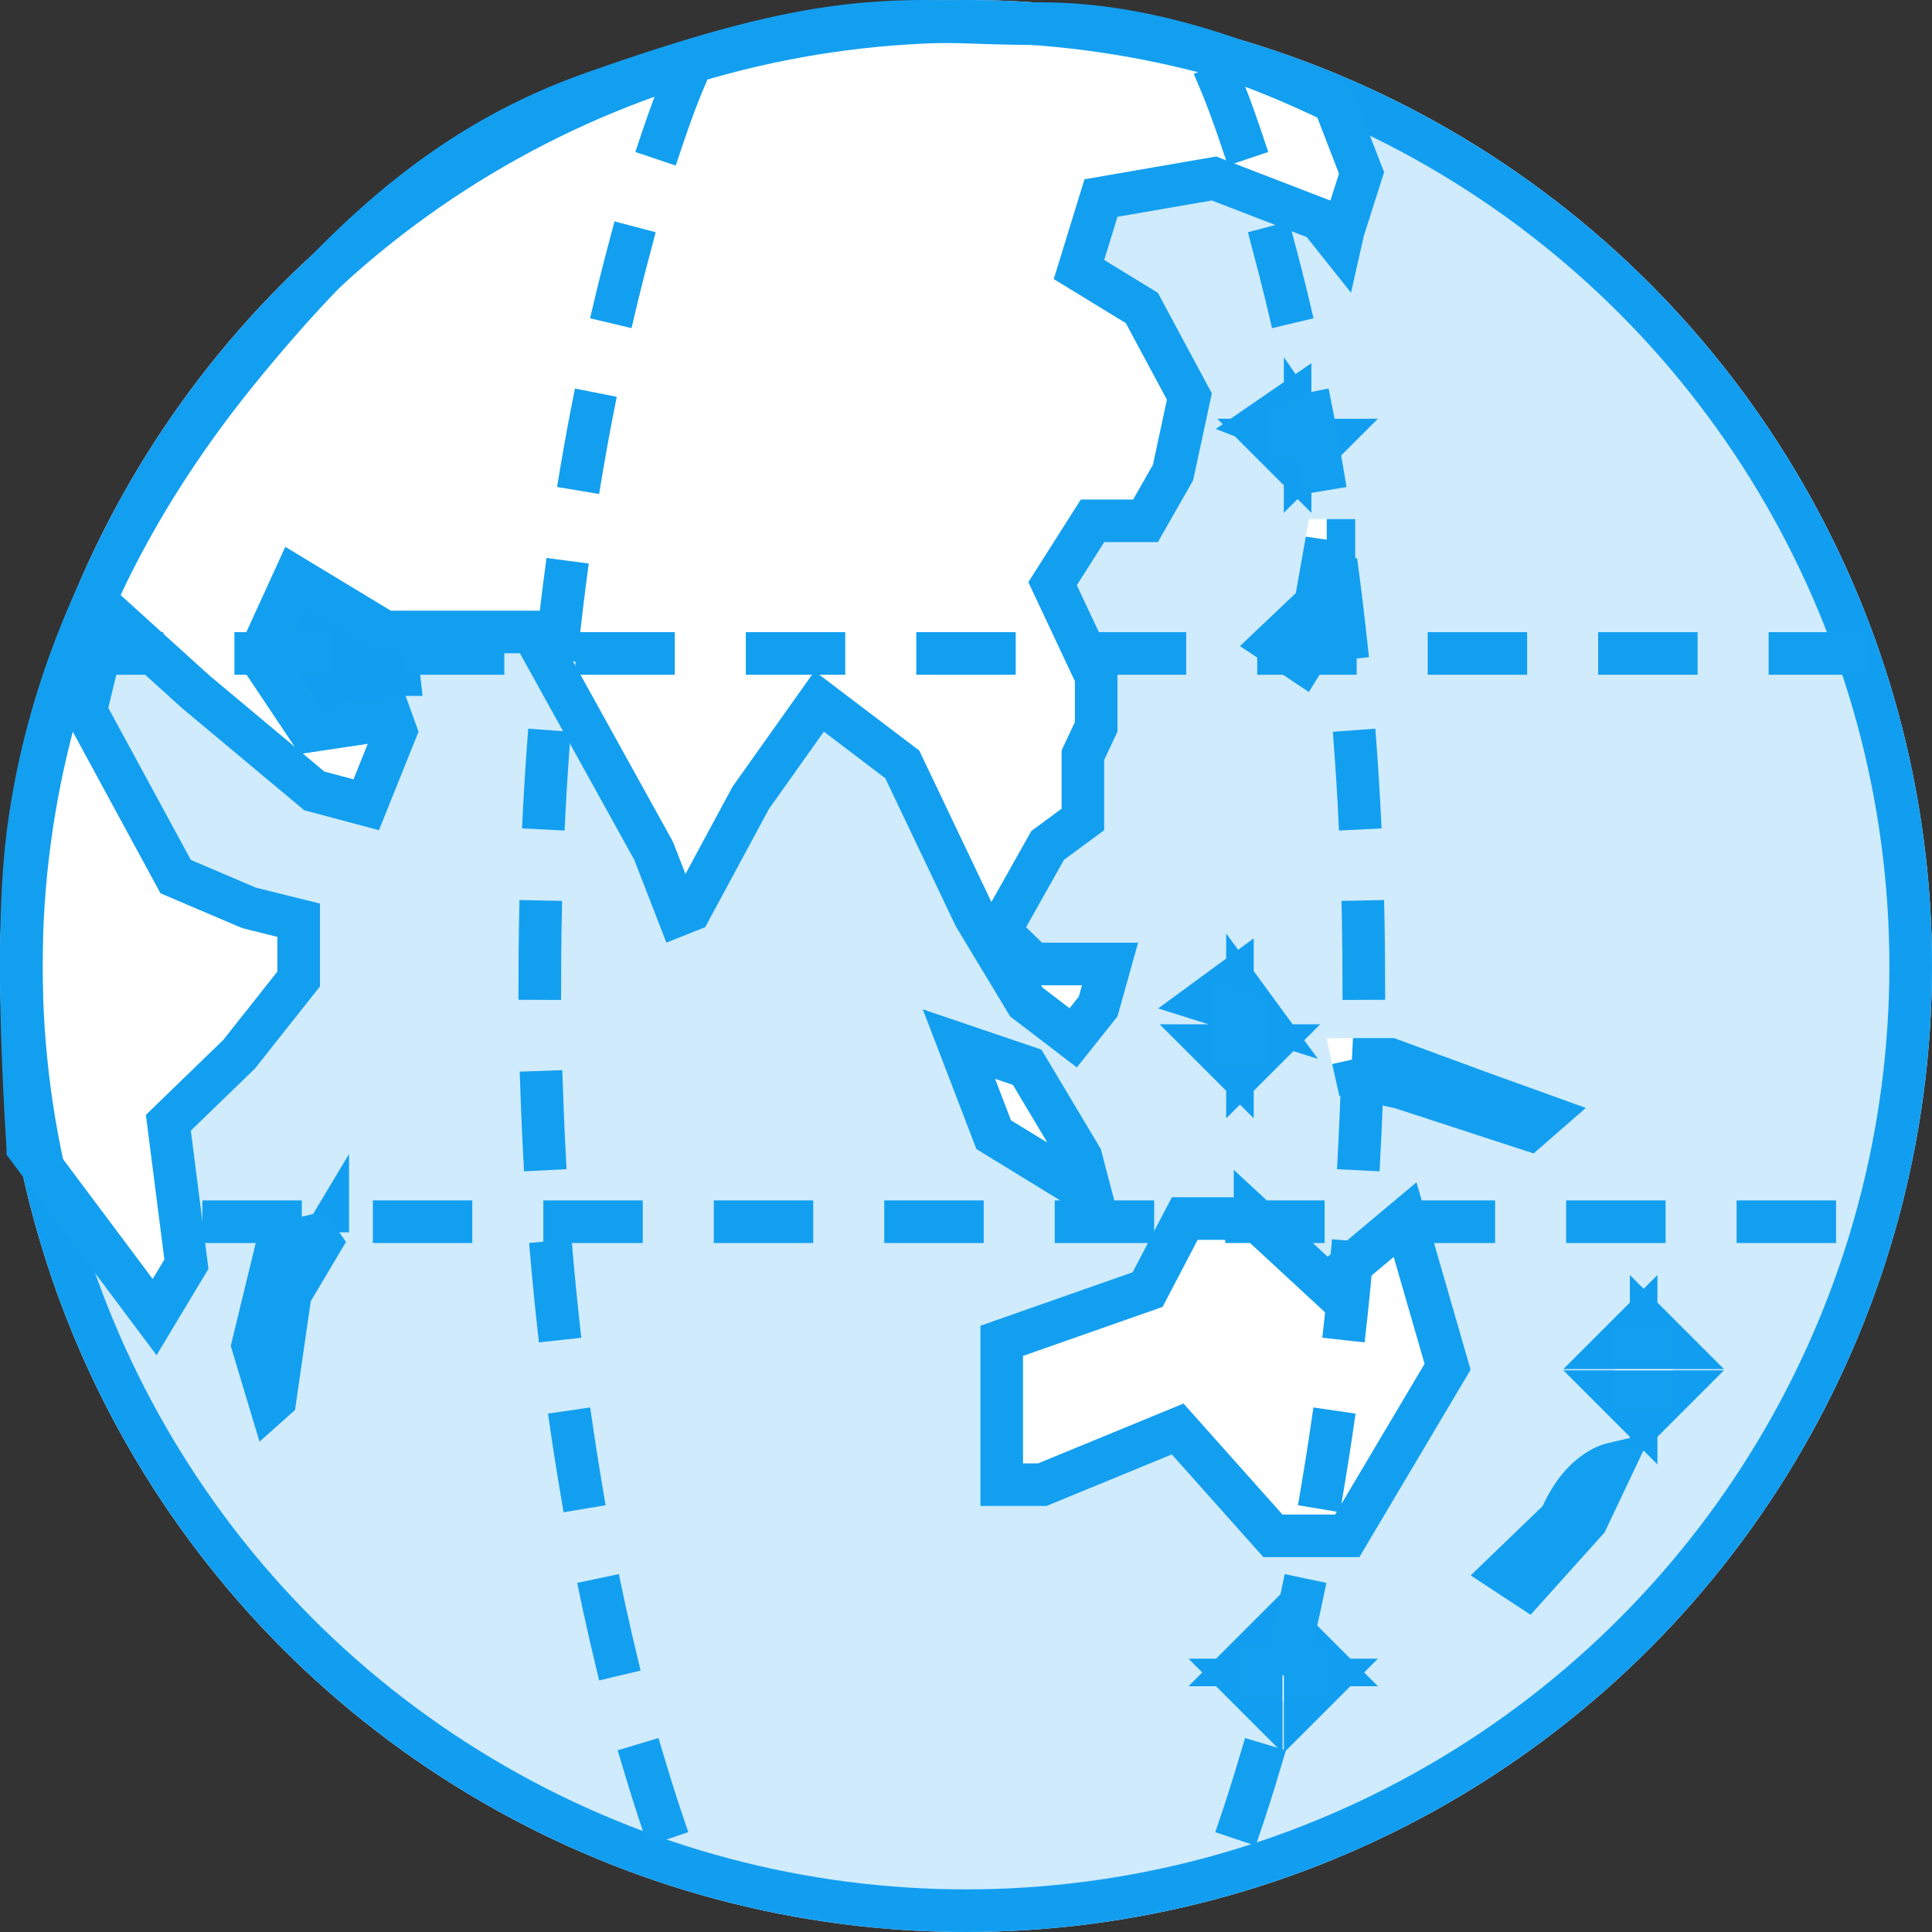 <svg width="68" height="68" xmlns="http://www.w3.org/2000/svg" xmlns:xlink="http://www.w3.org/1999/xlink"><rect width="100%" height="100%" fill="#333333" stroke="none"/><defs><circle id="a" cx="34" cy="34" r="34"/></defs><g fill="none" fill-rule="evenodd"><use fill="#FFF" xlink:href="#a"/><circle stroke="#139FF0" stroke-width="1.5" cx="34" cy="34" r="33.25"/><g stroke="#139FF0" stroke-width="1.5"><path d="M43.907 35.7l.523.165-.523-.715v.55zm0 1.102v.75l.75-.75h-.75zm-.53 0h-.75l.75.75v-.75zm0-1.27v-1.025l-.976.716.976.308zm.796 7.357h-2.474l-1.307 2.5-5.135 1.803v5.064h1.43l4.763-1.96 3.352 3.76h2.617l3.532-5.95-1.496-5.18-2.75 2.305-2.532-2.342zM33.75 36.747l1.224 3.19 3.412 2.092-.338-1.292-1.894-3.173-2.404-.817zm19.208 18.591l.787.517 2.102-2.339.948-2.002a1.598 1.598 0 0 0-.448.178c-.548.304-1.006.84-1.371 1.63l-.06.129-1.958 1.887z"/><path d="M.978 40.391l4.464 5.967 1.12-1.864-.636-4.976.268-.26 2.222-2.152 2.096-2.647v-2.072l-1.688-.418-.114-.039-2.527-1.077-3.166-5.833.824-3.431.937.849 2.099 1.901 4.183 3.497 1.83.489 1.04-2.586-.159-.44-2.868.428-1.78-2.664 1.251-2.739 3.173 1.92h5.194l4.24 7.658.043.092.856 2.208.41-.163 2.132-3.955 2.412-3.397 2.923 2.218.078.164 2.467 5.179 1.82 3.018 1.651 1.263.878-1.102.419-1.499h-2.695l-1.197-1.156 1.696-3.015 1.241-.915v-2.264l.467-.993v-1.777l-1.534-3.264 1.405-2.212h1.865l.968-1.697.577-2.678-1.674-3.118-2.212-1.353.774-2.515 3.98-.688 3.719 1.435.714.896.112-.497.646-2.03-.964-2.496C43.148 1.749 39.721.834 36.678.834a64.44 64.44 0 0 1-2.212-.042A78.2 78.2 0 0 0 32.99.754c-3.461-.05-6.377.49-12.12 2.518-4.857 1.716-8.412 4.788-12.387 9.65-3.887 4.752-6.71 10.294-7.496 16.394C.675 31.744.67 35.44.978 40.39zm13.056-16.647h-.906l-2.09-1.265-.203.446.787 1.178 2.412-.36zm33.587 13.543l.145.652 1.536.344 4.505 1.47.557-.485-2.366-.854-3.062-1.127H47.62zm-.924-18.268l-.395 2.23-1.463 1.388 1 .667 1.112-1.789V19.02h-.254z"/><path d="M45.896 15.489l.04.015v.735l.75-.75h-.406l-.343-.5v.5h-.04zm-.49 0h-.75l.75.75v-.75zm0-.188v-1.092l-1.018.7 1.019.392zm-33.87 28.072l-.031.007.03-.05v.043zm-.431.105l-1.348.328-.86 3.546.616 2.048.168-.15.537-3.707 1.07-1.8-.183-.265zM45.937 58.6h.75l-.75-.75v.75zm0 .53v.75l.75-.75h-.75zm-1.545 0h-.75l.75.75v-.75zm0-.53v-.75l-.75.75h.75zm13.724-11.163h.75l-.75-.75v.75zm0 1.544v.75l.75-.75h-.75zm-.53 0h-.75l.75.75v-.75zm0-1.544v-.75l-.75.75h.75z"/></g><path d="M.812 41.421l4.699 6.28 1.828-3.044-.622-4.862 2.287-2.224 2.258-2.851V31.8l-2.258-.56-2.287-.974-2.903-5.351.46-1.921 2.122 1.92 4.31 3.604 2.631.703 1.397-3.468-.467-1.286-3.005.448-1.283-1.921.727-1.592 2.631 1.592H18.3l4.026 7.272 1.13 2.912 1.365-.543 2.213-4.117 1.964-2.765 2.161 1.64 2.502 5.242 1.894 3.14 2.348 1.796 1.43-1.796.726-2.597h-3.38l-.562-.543 1.333-2.37 1.416-1.044v-2.475l.467-.993V23.64l-1.43-3.042.963-1.516h1.889l1.241-2.176.66-3.061-1.901-3.54-1.889-1.155.467-1.519 3.322-.574 3.336 1.288 1.562 1.96.438-1.96.726-2.282-1.164-3.017a34.997 34.997 0 0 0-3.991-1.683C57.684 5.493 68 18.542 68 34c0 18.778-15.222 34-34 34C17.771 68 4.198 56.63.812 41.421zM0 34.071zm2.357-12.535c1.623-3.842 3.8-6.955 5.545-9.09.84-1.026 1.858-2.231 3.07-3.46a34.06 34.06 0 0 0-8.615 12.55zM33.253.008a34.662 34.662 0 0 1 3.15.076C35.24.077 34.24.028 33.253.008zm9.374 34.5v3.044h2.03V35.15l-2.03-.643zm1.84 7.63h-3.223l-1.38 2.642-5.357 1.88v6.346h2.329l4.408-1.814 3.222 3.614h3.38l3.915-6.597-1.905-6.597-3.126 2.62-2.264-2.093zm-11.99-6.616l1.888 4.922 5.217 3.198-.835-3.198-2.09-3.502-4.18-1.42zm23.506 15.514c-.697.387-1.26 1.045-1.688 1.972L51.76 55.45l2.111 1.386 2.606-2.9 1.373-2.9c-.548-.386-1.17-.386-1.868 0zm-9.296-14.499l.45 2.03 1.932.43 4.909 1.6 1.843-1.6-3.564-1.287-3.188-1.173h-2.382zm-.62-18.268l-.46 2.606-1.965 1.864 2.426 1.62 1.633-2.63v-3.46h-1.633zm-1.41-4.06v2.03h2.03v-1.25l-2.03-.78zM11.429 42.627l-2.293.558-1.017 4.188 1.017 3.373 1.248-1.12.555-3.828 1.24-2.084-.75-1.087zM43.642 57.85v2.03h3.045v-2.03h-3.045zm13.194-11.164v3.044h2.03v-3.044h-2.03z" fill="#139FF0" fill-opacity=".2"/><path d="M65 23H3m60.873 20H5.255M24 3s-5 11.814-5 31.5C19 54.189 24 66 24 66M43 3s5 11.814 5 31.5C48 54.189 43 66 43 66" stroke="#139FF0" stroke-width="1.5" stroke-linecap="square" stroke-dasharray="2,4"/></g></svg>
